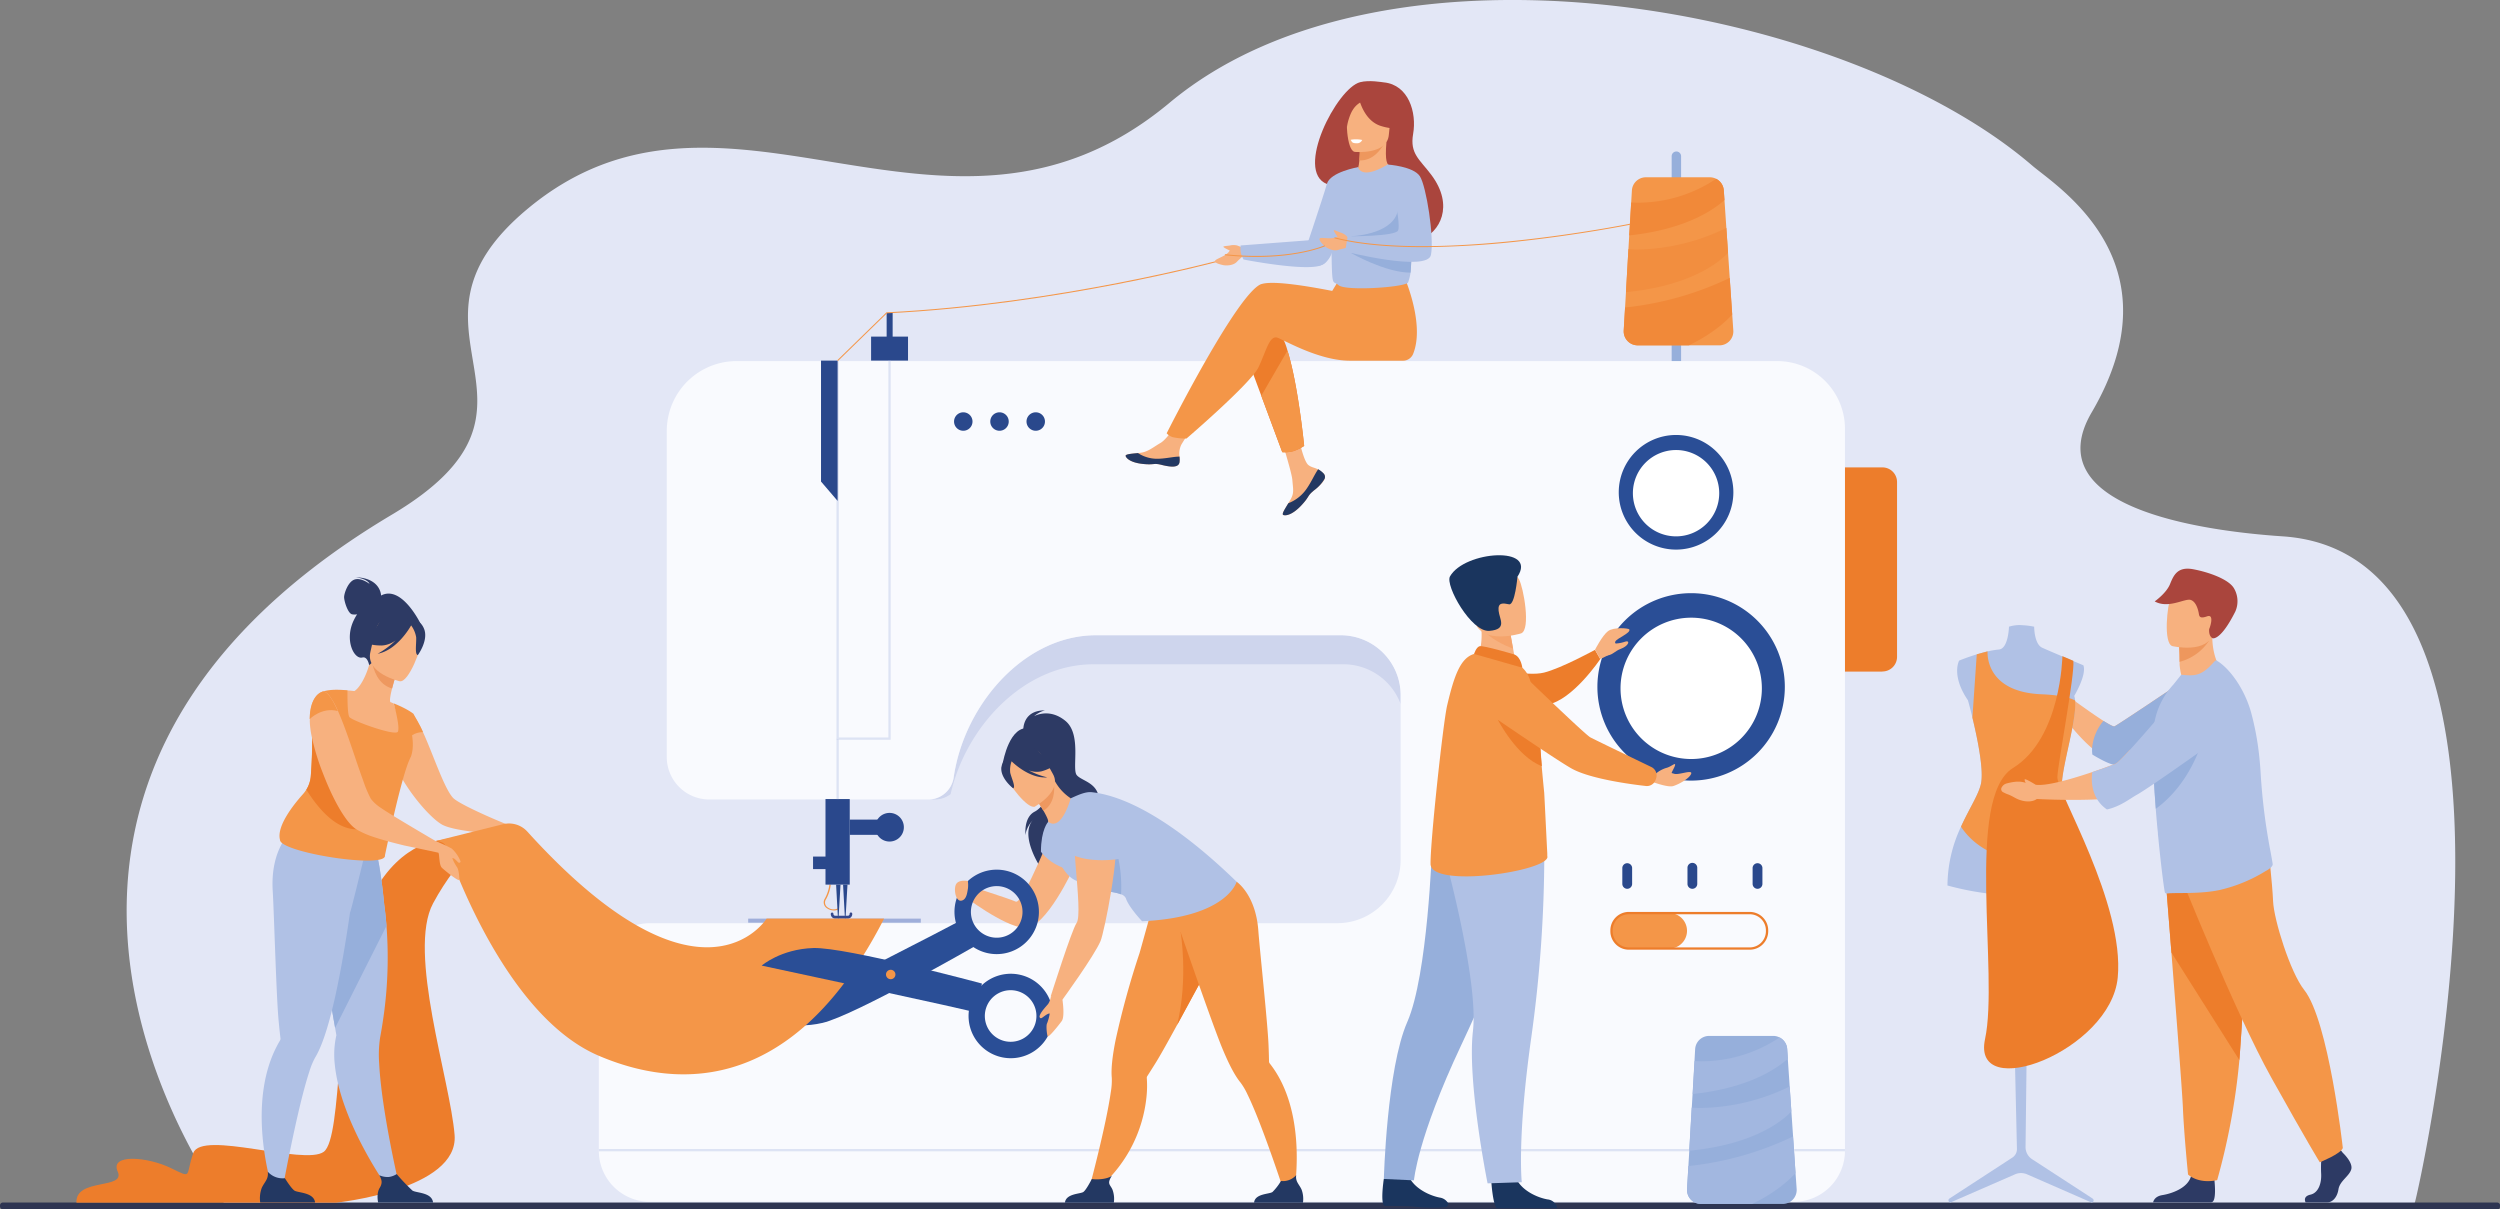<svg xmlns="http://www.w3.org/2000/svg" viewBox="0 0 853.67 412.94"><rect x="0" y="0" width="853.67" height="412.94" fill="#808080" stroke="none"/><defs><style>.cls-1{fill:#e3e7f6;}.cls-2{fill:#96afdb;}.cls-3{fill:#2e3552;}.cls-4{fill:#f49648;}.cls-5{fill:#ced5ed;}.cls-6{fill:#f9fafe;}.cls-7{fill:#2a488c;}.cls-8{fill:#dde3f4;}.cls-9{fill:#4d67ac;}.cls-10{fill:#ed7d2b;}.cls-11{fill:#9faeda;}.cls-12{fill:#cbd3ed;}.cls-13{fill:#35488c;}.cls-14{fill:#e5c7bd;}.cls-15{fill:#f28e3f;}.cls-16{fill:#f18939;}.cls-17{fill:#f7b17f;}.cls-18{fill:#233862;}.cls-19{fill:#aa453d;}.cls-20{fill:#ee975d;}.cls-21{fill:#b0c1e5;}.cls-22{fill:#fff;}.cls-23{fill:#2a4e96;}.cls-24{fill:#1a355e;}.cls-25{fill:#f5a46c;}.cls-26{fill:#2d3a64;}.cls-27{fill:#ee985f;}.cls-28{fill:#d4dcf1;}.cls-29{fill:#c6d1ec;}.cls-30{fill:#a2b7e0;}</style></defs><g id="Capa_2" data-name="Capa 2"><g id="Capa_1-2" data-name="Capa 1"><path class="cls-1" d="M824.57,410.73c-.26.62-45.68,1.35-46,2H701.17l-22.66-.06H475.68l-59.23-.06H260.29l-65.23-.06H77.11L76.53,411l-.07-.13a.6.6,0,0,1-.06-.18c-.26-.49-104.22-138.72,57.4-234.94,63.24-37.65-4-62.51,46.33-104.42,33.2-27.67,68.15-21.86,104.07-16,37.63,6.09,76.34,12.18,115.21-20.27,74.27-61.95,230.5-33.59,294.53,21.48,8.4,7.22,50.41,32.89,20.32,84.25-19,32.42,37.08,40.47,65.23,42.36,96.25,6.46,45.73,226.35,45.08,227.58"/><path class="cls-2" d="M572.44,124.79a1.62,1.62,0,0,1-1.62-1.61V53.34a1.61,1.61,0,1,1,3.22,0v69.84a1.61,1.61,0,0,1-1.6,1.61"/><path class="cls-3" d="M852.7,412.94H1a1,1,0,0,1-1-1v-.32a1,1,0,0,1,1-1H852.7a1,1,0,0,1,1,1V412a1,1,0,0,1-1,1"/><path class="cls-4" d="M284.69,310.88a4,4,0,0,1-2.24-.69,2.39,2.39,0,0,1-.78-3.39,13.32,13.32,0,0,0,1.54-4.74l.47,0A13.4,13.4,0,0,1,282.1,307a2,2,0,0,0,.66,2.93,3.29,3.29,0,0,0,3.36.24l.27.31a3.38,3.38,0,0,1-1.7.43Z"/><path class="cls-5" d="M319.17,273H317a8.66,8.66,0,0,0,5.33-1.83,8.88,8.88,0,0,0,3.35-5.76,58.93,58.93,0,0,1,2.14-9.29c6.67-21,25-39.22,46.47-39.22h83.54a20.47,20.47,0,0,1,20.48,20.49v3.09h0a20.86,20.86,0,0,0-19.69-13.65H373.4c-18.39,0-34.47,12.76-43.19,29.29a60.5,60.5,0,0,0-5.6,15.05,9,9,0,0,1-5.44,1.83"/><path class="cls-6" d="M630,146.46V392.92a17.45,17.45,0,0,1-17.46,17.46H221.94a17.47,17.47,0,0,1-17.38-15.68c0-.44-.07-.88-.08-1.33,0-.16,0-.3,0-.45V332.7c0-.47,0-.93.06-1.39a17.46,17.46,0,0,1,17.41-16.07H456.65a21.64,21.64,0,0,0,21.62-21.62V237.41a20.47,20.47,0,0,0-20.48-20.49H374.25c-21.51,0-39.8,18.17-46.47,39.22a58.93,58.93,0,0,0-2.14,9.29,8.88,8.88,0,0,1-3.35,5.76A8.66,8.66,0,0,1,317,273H242.19a14.51,14.51,0,0,1-14.51-14.5V147.15a23.25,23.25,0,0,1,.33-3.93,23.85,23.85,0,0,1,23.53-19.92H606.85a23.15,23.15,0,0,1,22.87,19.55,22.55,22.55,0,0,1,.28,3.61"/><polyline class="cls-7" points="281.88 272.85 290.16 272.85 290.16 302.07 281.88 302.07 281.88 272.85"/><polygon class="cls-7" points="290.16 285.07 299.85 285.07 299.85 279.87 290.16 279.87 290.16 285.07 290.16 285.07"/><path class="cls-7" d="M298.86,282.47a4.89,4.89,0,1,1,4.89,4.89,4.89,4.89,0,0,1-4.89-4.89Z"/><polygon class="cls-7" points="283.07 296.77 277.63 296.77 277.63 292.49 283.07 292.49 283.07 296.77 283.07 296.77"/><polyline class="cls-7" points="310.06 123.13 297.45 123.13 297.45 114.94 310.06 114.94 310.06 123.13"/><path class="cls-4" d="M587.11,117.92H559.22a4.77,4.77,0,0,1-4.77-5l.46-7.83V105l.31-5.27.84-14.7.27-4.63L557,69.15l.24-4.11a4.78,4.78,0,0,1,4.76-4.5h21.88A4.79,4.79,0,0,1,588.62,65l.23,3.3.64,9.48.1,1.5,1.06,15.61.85,12.49.37,5.46a4.76,4.76,0,0,1-4.76,5.09"/><path class="cls-5" d="M304.15,123.3h-.79v-.17h.79v.17m-17.73,0h-.79v-.17h.79v.17"/><polyline class="cls-8" points="304.14 252.61 286.42 252.61 286.42 252.21 285.63 252.21 285.63 252.61 285.63 123.3 286.42 123.3 286.42 251.82 303.36 251.82 303.36 123.3 304.14 123.3 304.14 252.61"/><polyline class="cls-9" points="304.14 123.13 303.36 123.13 303.36 122.99 304.14 122.99 304.14 123.13"/><path class="cls-10" d="M642.79,229.32H630V159.6h12.78a5,5,0,0,1,5,5v59.69a5,5,0,0,1-5,5Z"/><polygon class="cls-11" points="314.43 315.07 255.48 315.07 255.48 313.68 314.43 313.68 314.43 315.07 314.43 315.07"/><polygon class="cls-7" points="286.02 171.05 280.35 164.43 280.35 123.13 286.02 123.13 286.02 171.05 286.02 171.05"/><polyline class="cls-8" points="286.42 272.85 285.63 272.85 285.63 252.61 286.42 252.61 286.42 272.85"/><polyline class="cls-9" points="286.42 272.85 285.63 272.85 286.42 272.85 286.42 272.85"/><polyline class="cls-12" points="286.42 252.61 285.63 252.61 285.63 252.21 286.42 252.21 286.42 252.61"/><path class="cls-5" d="M630,393.14h0a1.62,1.62,0,0,1,0-.22v-.57h0v.79"/><path class="cls-8" d="M630,393.14H612.62l0-.79H630v.79"/><path class="cls-5" d="M204.47,393.14h0v0"/><path class="cls-8" d="M576.83,393.14H204.47v-.79h372.4l0,.54h0v.25"/><path class="cls-7" d="M325.78,143.94a3.15,3.15,0,1,1,3.15,3.15,3.15,3.15,0,0,1-3.15-3.15Z"/><path class="cls-7" d="M338.15,143.94a3.15,3.15,0,1,1,3.15,3.15,3.15,3.15,0,0,1-3.15-3.15Z"/><path class="cls-7" d="M350.52,143.94a3.15,3.15,0,1,1,3.15,3.15,3.15,3.15,0,0,1-3.15-3.15Z"/><polygon class="cls-7" points="304.81 117.85 302.76 117.85 302.76 106.82 304.81 106.82 304.81 117.85 304.81 117.85"/><polygon class="cls-7" points="286.33 313.68 286.14 313.68 285.5 302.07 287.01 302.07 286.33 313.68 286.33 313.68"/><polygon class="cls-7" points="288.72 313.68 288.52 313.68 287.88 302.07 289.39 302.07 288.72 313.68 288.72 313.68"/><path class="cls-13" d="M289.52,313.68h-4.34a1.56,1.56,0,0,1-1.49-1.62.45.45,0,1,1,.9,0,.62.62,0,0,0,.59.64h4.34a.62.62,0,0,0,.6-.64.47.47,0,0,1,.45-.49.48.48,0,0,1,.45.49,1.57,1.57,0,0,1-1.5,1.62Z"/><path class="cls-4" d="M570,323.9H556.34a6.06,6.06,0,0,1,0-12.12H570a6.06,6.06,0,0,1,0,12.12Z"/><path class="cls-10" d="M556.2,312.18a5.52,5.52,0,0,0-5.52,5.51v.3a5.52,5.52,0,0,0,5.52,5.52h41.28A5.53,5.53,0,0,0,603,318v-.3a5.52,5.52,0,0,0-5.52-5.51Zm41.28,12.11H556.2a6.31,6.31,0,0,1-6.31-6.3v-.3a6.31,6.31,0,0,1,6.31-6.3h41.28a6.31,6.31,0,0,1,6.31,6.3v.3a6.31,6.31,0,0,1-6.31,6.3Z"/><path class="cls-7" d="M555.65,303.5h0a1.69,1.69,0,0,1-1.68-1.68v-5.51a1.68,1.68,0,0,1,3.35,0v5.51a1.68,1.68,0,0,1-1.67,1.68Z"/><path class="cls-7" d="M577.89,303.5h0a1.68,1.68,0,0,1-1.67-1.68v-5.51a1.67,1.67,0,1,1,3.34,0v5.51a1.68,1.68,0,0,1-1.67,1.68Z"/><path class="cls-7" d="M600.13,303.5h0a1.69,1.69,0,0,1-1.67-1.68v-5.51a1.68,1.68,0,0,1,3.35,0v5.51a1.68,1.68,0,0,1-1.68,1.68Z"/><polyline class="cls-14" points="555.21 99.71 555.54 94.06 555.22 99.71 555.21 99.71"/><path class="cls-15" d="M555.22,99.71l.32-5.65.52-9a31.2,31.2,0,0,0,3.18.13,71,71,0,0,0,30.25-7.37l.58,8.48s-8.9,11-34.86,13.46"/><path class="cls-16" d="M576.67,117.92H559.22a4.78,4.78,0,0,1-4.78-4.76c0-.09,0-.19,0-.28l.46-7.83V105a108.6,108.6,0,0,0,35.74-10.1l.85,12.49s-4.75,5.73-14.83,10.55"/><path class="cls-16" d="M556.33,80.38,557,69.15c.75,0,1.56.06,2.41.06A48.14,48.14,0,0,0,586,61.06,4.77,4.77,0,0,1,588.62,65l.23,3.3c-3.14,2.89-12.7,10-32.52,12.09"/><path class="cls-4" d="M286.14,123.26l-.24-.25,16.79-16.36h.07c58.53-2.88,113.88-17.87,114.43-18l.1.34c-.56.15-55.9,15.14-114.45,18l-16.7,16.27Z"/><path class="cls-17" d="M452,161.72a1.66,1.66,0,0,1,.3,1.8h0c-.44,1.2-1.88,2.55-3.54,3.89-.22.17-.41.33-.57.47l-.13.12-.1.08c-1.56,1.44-1,1.77-3.77,4.68-3.19,3.32-5.39,3.38-6,3.08s.54-2,1.73-4l.18-.29.47-.79c1.4-2.38,1-3.5.71-7-.27-2.88-4.48-16.1-4.48-16.1l6.11-1s1.84,10.52,3.87,12.14c1.08.86,2.3.88,3.34,1.52l.22.13a8,8,0,0,1,1.67,1.35Z"/><path class="cls-18" d="M452,161.72a1.66,1.66,0,0,1,.3,1.8h0a13.22,13.22,0,0,1-3.55,3.88c-.21.17-.4.33-.56.48l-.13.12-.1.08c-1.56,1.44-1,1.77-3.77,4.68-3.19,3.32-5.39,3.38-6,3.08s.54-2,1.73-4a13.47,13.47,0,0,0,5.69-4.19c1.92-2.45,3.2-5.6,4.51-7.42l.22.13a8,8,0,0,1,1.67,1.35Z"/><path class="cls-17" d="M402.72,157.9c-.38,1.89-3.07,1.57-6.07.84s-2.3.14-6.57-.34-5.58-2.07-5.71-2.7,2-.77,4.27-1l.86-.1c2.55-.32,4.43-2,6.75-3.33s5.49-6.52,5.49-6.52l5.87.47s-3.08,4.67-4.27,6.7a7.17,7.17,0,0,0-.58,4,7.52,7.52,0,0,1,0,2Z"/><path class="cls-18" d="M396.65,158.74c-3-.74-2.3.14-6.57-.34s-5.58-2.07-5.71-2.7,2-.77,4.27-1l0,.05a12,12,0,0,0,6.12,1.9c2.91.07,6-.76,8-.73a7.52,7.52,0,0,1,0,2c-.38,1.89-3.07,1.57-6.07.84Z"/><path class="cls-10" d="M425.2,120.39l5.49,14.75,7.16,19.27a11.47,11.47,0,0,0,3.8-.35,16.36,16.36,0,0,0,3.68-1.79s-2-20.69-5.7-32.56a21.14,21.14,0,0,0-3.19-6.9c-5.75-6.8-11.24,7.58-11.24,7.58Z"/><path class="cls-4" d="M430.78,97c3.59-1.16,13.84.33,24.13,2.34l2.16-3.55L479.3,94s7.34,16.27,3.32,26.64a3.75,3.75,0,0,1-3.76,2.53H461c-11.05,0-23.4-7.61-25-7.92-2.62-.53-3.66,4.7-6.28,10.19s-24.57,24.31-24.57,24.31a19.51,19.51,0,0,1-4.77-.49,4.65,4.65,0,0,1-2-1.3s24.32-48.4,32.43-51Z"/><path class="cls-19" d="M453.08,62.82c6.7,6.06,23.06,16.82,23.15,16.78s5.24,3.52,9,2.12c6.29-2.32,11.5-11.34,3.53-22-4-5.33-7.4-7.2-6.22-14,1.28-7.32-1.56-16.76-10-17.59-.71-.07-5-.87-8.09-.07-7.94,2-22.52,30.4-11.35,34.77Z"/><path class="cls-17" d="M463,58.83s3.71,2.4,6.54,1.87c2.65-.5,5.23-4,5.19-4-1.08-.31-1.87-1.63-1.31-8.13l-.51.06-8.5,1s0,2.65-.23,5.13c-.16,2.09-.68,3.88-1.18,4.06Z"/><path class="cls-20" d="M464.36,49.64s0,2.65-.23,5.13c4.69.25,7.52-3.81,8.73-6.1l-8.5,1Z"/><path class="cls-17" d="M462.6,51.86s11.06,1.09,11.64-5.81,2.38-11.4-4.66-12.39-8.63,1.53-9.38,3.79-.46,13.95,2.4,14.41Z"/><path class="cls-19" d="M463.78,32.57s1.4,8.43,7.7,10.43c4.6,1.46,6.68.5,6.68.5a18.67,18.67,0,0,1-3-7,3.37,3.37,0,0,0-2.25-2.57c-3.27-1.07-7.23-4-9.13-1.34Z"/><path class="cls-19" d="M465.87,34.37a7.27,7.27,0,0,0-3.93,3.15c-1,1.47-2.18,5.18-2,6.82,0,0-1.94-7.8.88-10.7,3-3.08,5,.73,5,.73Z"/><path class="cls-21" d="M483.1,81.67c-.19.84-.36,1.61-.5,2.32-.22,1.15-.38,2.14-.49,3-.34,2.72-.23,4.33-.46,6.1a15.41,15.41,0,0,1-.83,3.32c-.46,1.26-12.48,2.39-19.32,1.93-2.17-.14-3.83-.45-4.41-.95-2.44-2.12-2.2,2.54-2.54-19.76-.16-10.88,9.23-20.57,9.23-20.57s.75,4.65,10.07-.88c.33-.19,4,5.24,7.53,11.93,3.89,7.39,2.82,8.95,1.72,13.55Z"/><path class="cls-4" d="M430.69,135.14l7.16,19.27a11.47,11.47,0,0,0,3.8-.35,16.36,16.36,0,0,0,3.68-1.79s-2-20.69-5.7-32.56l-8.94,15.43Z"/><path class="cls-21" d="M463.78,57.07s-9.58,1.63-10.7,5.75S444.17,90,444.17,90s6,2,8.28-.2S460.28,69,460.28,69l3.5-11.88Z"/><path class="cls-17" d="M424.72,84.72l-2.27-.9a5.5,5.5,0,0,0-2.11-.07c-.74.23-2.58.21-2.59.51s2.11,1.25,2.11,1.25l.06,0c-.8,1.82-4.82,2.86-5,3.52-.23.81,1.63,1.23,2.65,1.48s3.51.23,4.74-1.07c.9-.94,2.42-2.25,2.42-2.25V84.72Z"/><path class="cls-22" d="M465.15,47.79a1.89,1.89,0,0,1-1.68,1.14c-1.23,0-1.56-.18-1.79-.44a4.16,4.16,0,0,1-.47-.76,10.53,10.53,0,0,1,3.94.06Z"/><path class="cls-21" d="M446.85,82.05l-23.21,1.77a7.24,7.24,0,0,0,1,4.8s20.93,4.1,26.39,2,4.85-11.95,4.85-11.95l-9,3.37Z"/><path class="cls-17" d="M461.31,82.45l-1.54-1.89a5.41,5.41,0,0,0-1.8-1.09c-.76-.16-2.35-1.08-2.51-.82s1.23,2.11,1.23,2.11h.07c-1.59,1.2-5.6.14-6.09.63s.82,1.87,1.59,2.59,2.95,1.91,4.65,1.38c1.25-.39,3.21-.79,3.21-.79l1.19-2.13Z"/><path class="cls-2" d="M482.11,87c-.34,2.72-.23,4.33-.46,6.1-8.7,0-20.34-6.72-20.34-6.72l20.8.62Z"/><path class="cls-2" d="M461.31,80.67s13.56-.41,15.84-8.11c2.51-8.47,5.32,3.48,5.32,3.48L481,83.67H466.11l-4.8-3Z"/><path class="cls-21" d="M473.85,56.19s8.8.58,11,4,4.93,20.86,3.78,26.84-29.32-1.14-29.32-1.14l.9-5.2s16.26.1,17.19-2c1.23-2.82-3.55-22.49-3.55-22.49Z"/><path class="cls-4" d="M485.62,84.39c-10.81,0-21.38-.8-29.87-3a.18.18,0,0,1,.09-.34c9.67,2.53,28.46,4.76,63.05,1,20.7-2.24,37.46-5.6,37.63-5.64a.17.17,0,0,1,.2.14.18.18,0,0,1-.13.21c-.17,0-17,3.4-37.66,5.64a317.46,317.46,0,0,1-33.31,2Z"/><path class="cls-4" d="M429.08,87.74a104.59,104.59,0,0,1-10.7-.57.18.18,0,0,1-.15-.19.17.17,0,0,1,.19-.16c21.8,2.25,33.65-2.94,33.76-3a.19.19,0,0,1,.24.09.18.18,0,0,1-.09.24c-.1,0-8.2,3.59-23.25,3.59Z"/><path class="cls-23" d="M545.46,234.55a32,32,0,1,1,32,32,32,32,0,0,1-32-32Z"/><path class="cls-22" d="M553.36,235.06a24.13,24.13,0,1,1,24.13,24.12,24.13,24.13,0,0,1-24.13-24.12Z"/><path class="cls-23" d="M552.75,168.1a19.57,19.57,0,1,1,19.57,19.57,19.57,19.57,0,0,1-19.57-19.57Z"/><path class="cls-22" d="M557.58,168.41a14.74,14.74,0,1,1,14.74,14.74,14.74,14.74,0,0,1-14.74-14.74Z"/><path class="cls-10" d="M509.78,228s11.5,3.15,17.45,1.67,17.41-7.77,17.41-7.77l1.8,3.15s-9.37,14-18,15.55S509.78,228,509.78,228Z"/><path class="cls-17" d="M563.38,266.67s6,2.38,8,1.74,5.47-2.57,6.09-4.16-4.08.42-5.68,0a10.48,10.48,0,0,0-6.44,0c-3.11.9-1.93,2.42-1.93,2.42Z"/><path class="cls-24" d="M509.25,403.61s.45,7.25,1.79,8.95h20.7a3.69,3.69,0,0,0-3.3-3c-3.28-.57-8.75-2.87-10.73-7.19-2.08-4.54-8.46,1.2-8.46,1.2Z"/><path class="cls-24" d="M472.52,402.6s-1.36,9,.41,9.18c.23,0,8.52,0,10.78.35a56.63,56.63,0,0,0,9.82.07,1,1,0,0,0,.88-1.47,3.94,3.94,0,0,0-2.81-1.8c-3.26-.63-8.69-3-10.6-7.38-2-4.58-8.48,1.05-8.48,1.05Z"/><path class="cls-2" d="M519,307.22s-5.21,18.21-20.12,49.84-16.06,46-16.06,46l-10.28-.49s1-37.64,8-53.59S489,289.38,489,289.38l30,17.84Z"/><path class="cls-21" d="M527.33,291.55a453.45,453.45,0,0,1-4.46,62.82c-4.88,34.62-3.23,49.32-3.23,49.32l-11.68.39s-7-34.64-5-52-9.56-59.46-9.56-59.46l33.91-1.1Z"/><path class="cls-17" d="M504.28,225.57l5.51,4.08,8-1.67c-.1-.73-.63-3.74-1.11-6.47,0-.16-.06-.32-.08-.48-.42-2.32-.77-4.31-.77-4.31L508.35,213l-2.77-1.38c0,.05.21,2.57.24,2.94a23.86,23.86,0,0,1-1.54,11Z"/><path class="cls-4" d="M528.4,292.48c.51,5-39.75,11-39.91,2.55-.13-7.42,4.29-48.28,5.66-54.12,2.42-10.35,4.6-16.26,9.21-17.61,1.7-.5,8,1.13,12.52,2.45a6.51,6.51,0,0,1,.94.32,9.59,9.59,0,0,1,5.63,6.17c.7,2.36,1.51,5.37,2.16,8.7a66.27,66.27,0,0,1,1.22,9.45c0,.67.06,1.34.06,2,0,2.47.24,5.66.55,9.21.19,2.23.42,4.61.65,7l.21,2.09c.05.49.82,16.45,1.05,20.73a1,1,0,0,0,0,.17v0a1.09,1.09,0,0,0,0,.18c0,.38,0,.61,0,.66Z"/><path class="cls-25" d="M506.38,214.69c1.63,3.13,7.72,5.83,10.26,6.82,0-.16-.06-.32-.08-.48-.42-2.32-.77-4.31-.77-4.31L508.35,213c-1.64,0-2.64.39-2,1.68Z"/><path class="cls-17" d="M519.41,216.28s-13.43,4.19-15.9-4.21-5.88-13.51,2.58-16.54,11.08-.32,12.59,2.29,4.15,17.16.73,18.46Z"/><path class="cls-24" d="M518.16,197s-.86,9.77-2.88,9.35-3.86-.74-3.56,2.2,3.1,6.35-3.13,6.87-15.18-15.54-13.47-18.58c4.93-8.78,30.17-10.55,23,.16Z"/><path class="cls-17" d="M544.64,221.88s2.48-4.87,4.44-6.36,7.09-1,7.28-.6c.58,1.23-4.19,3-4.76,4.11s1.69,1-.09,2.93c-1.51,1.6-5.07,3.07-5.07,3.07l-1.8-3.15Z"/><path class="cls-17" d="M549.61,220l3.17-.36c1.14-.12,2.25-.63,2.72-.65,1.11,0,.33,1.7-2.06,2.57-2,.74-2.6,1.94-4.5,2.26-2.31.39.67-3.82.67-3.82Z"/><path class="cls-10" d="M517.2,223.51c-.18-.07-10.84-3.22-12-2.84s-1.85,2.63-1.85,2.63L519.82,228s-.39-3.53-2.62-4.47Z"/><path class="cls-17" d="M565.31,264.25a10.47,10.47,0,0,1,3.57-2c1.66-.37,3.12-1.87,3.12-1.15s-1.25,2.5-1.25,3.12-5.44,0-5.44,0Z"/><path class="cls-10" d="M526.44,261.6c-8.56-3.25-15-15.86-15-15.86l14.43,4.65c0,.67.06,1.34.06,2,0,2.47.24,5.66.55,9.21Z"/><path class="cls-4" d="M565.58,265.63l0-.07a3.18,3.18,0,0,0-1.7-3.65c-5.37-2.59-19.29-9.3-20.84-10.13s-17.93-16.54-22.8-21.24a3.14,3.14,0,0,0-3.18-.73l-13.5,4.41a3.17,3.17,0,0,0-.81,5.62c9.93,6.81,30.7,21,34.43,22.87,6.58,3.37,19.9,5.13,24.82,5.68a3.15,3.15,0,0,0,3.26-1.9,6.18,6.18,0,0,0,.3-.86Z"/><path class="cls-10" d="M148.63,287.22s-16.46,1.56-25.29,27.36-6.26,73.9-12.79,78.72-41.73-7.49-44.55.42,0,8.86-7.74,5.1-20.89-5-18.07,1.24-14.55,2.06-14.08,10.62h88.62s42-4.34,40.5-23.12S139,325,147.88,308.47s20.56-25.14,20.56-25.14l-19.81,3.89Z"/><path class="cls-21" d="M136.22,404.38l-3.72,1.38s-16.18-22.43-18.17-42.17a30.09,30.09,0,0,1,.53-10.09s-.15-.91-.43-2.5c-.13-.75-.29-1.64-.47-2.67-.52-3-1.25-7.14-2.07-11.83-1.91-10.81-4.37-24.62-6.29-34.77l1-.32,10.85-3.5,2.25-7.13,8.08-2.13s1.81,3.53,3.42,20.22c.3,2.19.57,4.61.77,7.23a143,143,0,0,1-.76,29.23c-.38,2.9-.84,5.9-1.42,9a39.74,39.74,0,0,0-.31,8.86c.81,16.14,6.73,41.22,6.73,41.22Z"/><path class="cls-2" d="M132,316.1,114.43,351c-.13-.75-.29-1.64-.47-2.67-.52-3-1.25-7.14-2.07-11.83-1.91-10.81-4.37-24.62-6.29-34.77l1-.32,10.85-3.5,2.25-7.13,8.08-2.13s1.81,3.53,3.42,20.22c.3,2.19.57,4.61.77,7.23Z"/><path class="cls-21" d="M124.26,293.13l-.4-3.48c-6.81,1.8-25-5.06-25-5.06s-6.59,5.8-5.73,19.7c.43,6.78,1.2,35.61,2,44.14.29,3.09.54,5.29.65,6.17h0a1.18,1.18,0,0,1-.2.75,40.67,40.67,0,0,0-3,6.26c-7.91,21.09,1.22,47.07,1.22,47.07l2.37-.95s5.2-28.91,9.42-41.68a25.46,25.46,0,0,1,2-4.89c1.84-3,3.54-7.81,5.09-13.56,2.92-10.89,5.27-25.06,6.84-36,.22,0,4.68-18.48,4.68-18.48Z"/><path class="cls-17" d="M173.14,281.55l-.51,3.41s-.22,0-.62,0c-1.24-.08-4.25-.25-7.66-.62-5.13-.51-11.22-1.41-13.64-2.9-3.7-2.26-9.76-9.16-13.7-16.07a4.29,4.29,0,0,1-.28-.51c-2.06-3.66-3.5-7.3-3.61-10.2a14.3,14.3,0,0,1,.48-4.62,11.87,11.87,0,0,1,2.08-4.17,2.27,2.27,0,0,1,.4-.48,9.55,9.55,0,0,1,2.68-2.28c.67-.29,1.41,0,2.17.87v0a13,13,0,0,1,1.94,2.87s.06.06.06.09c.14.25.28.53.45.84a1,1,0,0,1,.11.2c.31.65.62,1.33.93,2,3.47,7.55,7.16,19,10.23,22.41,1.33,1.46,7.39,4.34,12.21,6.48,3.46,1.52,6.28,2.65,6.28,2.65Z"/><path class="cls-17" d="M137.27,250.86a21.24,21.24,0,0,1-7.84,1.83c-11.71.65-14.37-9.62-14.85-16.43a10,10,0,0,1,4-.51c.83.05,1.69.14,2.41.22,1.43-.74,4-4.38,5.49-10.46l.5.24,8.45,4s-.9,2.75-1.56,5.38c-.52,2.06-.89,4.05-.58,4.6l1.07.44h0a58,58,0,0,1,2.89,10.71Z"/><path class="cls-4" d="M140.2,258.54c-.09.23-.19.46-.29.69-3,6.39-8.46,32.84-8.46,32.84.78,4.76-35.74-.94-35.83-5.26-1.29-4.59,4.56-12,7.86-15.67a10.53,10.53,0,0,0,2.61-5.86,151.67,151.67,0,0,0,.45-15.39h0l1.85-1.33a17,17,0,0,0,2.25-1.87,3.4,3.4,0,0,0,1.08-2.13,11.84,11.84,0,0,0,0-1.78c0-.28-.06-.56-.1-.84a24.21,24.21,0,0,0-1.7-5.67c3.14-1.27,8.73-.52,8.73-.52s0,.31,0,.82c0,2,0,7.28.65,8.27.82,1.24,15.78,6.65,16.57,5s-1.35-9.37-1.43-9.66h0c5,2,6.8,3.62,6.8,3.62-3,2,1.35,8.58-1,14.78Z"/><path class="cls-26" d="M130.12,203.37c0-.51-.41-6-8.74-6.27,0,0,4.09.49,4.8,2.29,0,0-2.79-2.22-5.06-1.51s-3.6,4.7-3.62,6,1.25,5.53,2.69,5.88a4.48,4.48,0,0,0,1.75,0,19.33,19.33,0,0,0-1.12,2c-3.32,6.83.1,13.5,2.92,12.76,1.8-.47,2.31,2.6,2.31,2.6l17.54-14.19s-6.44-13.32-13.47-9.57Z"/><path class="cls-27" d="M135.45,229.72s-.9,2.75-1.56,5.38c-4.94-1.38-6.43-6.57-6.89-9.35l8.45,4Z"/><path class="cls-17" d="M136.49,232.63s-11.81-2.73-10-10.07S128,210,135.63,211.38,144,216,144,218.57s-4.39,14.58-7.51,14.06Z"/><path class="cls-26" d="M144.67,214.41c-1.27-2.66-2.77-2.52-3.7-2a8.49,8.49,0,0,0-11-.94,14.36,14.36,0,0,1-6.63,7.13s1.81,1.86,7.07,1.82a8.66,8.66,0,0,0,4.69-1.76,28.27,28.27,0,0,1-6.16,4.59c6.59-1.26,11-8.88,11.45-9.69a9.43,9.43,0,0,1,1.72,4.05c.12,2-.57,5.92.58,6.07,0,0,3.88-5.24,2-9.22Z"/><path class="cls-4" d="M141.18,243.76s2.84,5,3.27,6.24c0,0-3.69-.14-5.18,2.69,0,0-.35-8.26,1.91-8.93Z"/><path class="cls-10" d="M121.62,283.18c-7.2-.07-13.3-7.55-17-13.53a10.54,10.54,0,0,0,1.5-4.37,151.67,151.67,0,0,0,.45-15.39h0l1.85-1.33a17,17,0,0,0,2.25-1.87c5.9,10,20.75,36.6,11,36.49Z"/><path class="cls-18" d="M107.6,410.63H88.85a10.3,10.3,0,0,1,.53-5c.94-2.08,2.41-3,2.05-5.54a6.78,6.78,0,0,0,5.85,2.23c.33.54,2.14,3.42,3.25,4.22s6.7.57,7.07,4.12Z"/><path class="cls-18" d="M147.88,410.63H129.12s-.7-3,.53-5c1.09-1.8.67-2.83-.13-4.32a7.22,7.22,0,0,0,3.16.6,6.55,6.55,0,0,0,2.78-1,67.07,67.07,0,0,0,5.35,5.61c1.23.88,6.69.57,7.07,4.12Z"/><path class="cls-17" d="M150.37,288.24l-.75,2.91s-9.37-2-11.43-2.41h0c-3.52-.85-7.46-1.87-10.79-3a29.39,29.39,0,0,1-5.75-2.57,3.16,3.16,0,0,1-.39-.28c-3.3-2.4-7.22-9.44-10.26-17-.43-1.05-.82-2.09-1.22-3.1a79.11,79.11,0,0,1-3.21-10.71,31.09,31.09,0,0,1-.76-5.1,11.77,11.77,0,0,1,0-1.44c.06-8.18,4.12-9.3,4.12-9.3l.28-.09c.7-.11,1.44.37,2.2,1.3a25.27,25.27,0,0,1,3,5.32c1.61,3.64,3.3,8.35,4.88,13,.87,2.56,1.72,5.13,2.56,7.49.48,1.44,1,2.79,1.41,4a39.93,39.93,0,0,0,2.37,5.5,13.64,13.64,0,0,0,3.47,3.13c3,2.17,20.32,12.27,20.32,12.27Z"/><path class="cls-4" d="M115.35,242.81c-5.42-1.5-9.61,2.74-9.61,2.74.07-8.16,4.13-9.28,4.13-9.28,1.64-.68,3.53,2.15,5.48,6.54Z"/><path class="cls-23" d="M329.29,313.52c.16.45-67,34.49-67,34.49s7.75,3.78,18.6,1.27,52.52-26.48,52.52-26.48l-4.17-9.28Z"/><path class="cls-4" d="M261.77,313.68s-22.26,35.86-81.69-29.7a8.43,8.43,0,0,0-8.33-2.53l-23.12,5.77a4.36,4.36,0,0,1,3.07.94,5.88,5.88,0,0,1,1.21,2.14c4.77,13.31,22.62,57.88,51.56,70.21,34.15,14.54,70.34,6.14,97.42-46.83Z"/><path class="cls-4" d="M413.89,328.1l-.16.3c-1.32,2.28-4.34,7.89-7.67,14-1.57,2.91-3.22,5.94-4.78,8.79-2.69,4.92-5.14,9.3-6.58,11.62s-2.52,4-2.95,4.67h0a1.12,1.12,0,0,0-.15.69,36.27,36.27,0,0,1-.09,6.17A47.36,47.36,0,0,1,376,405l-4,.59s5.66-21,7.33-32.85a22.86,22.86,0,0,0,.31-4.7c-.3-3.09.25-7.63,1.29-12.84a289.88,289.88,0,0,1,8.18-29.72c.19-.57,5.82-20.94,5.82-20.94,4.72,4.13,21.95,5.84,21.95,5.84s2.93,7.1-3,17.69Z"/><path class="cls-18" d="M363.64,410.68h16.7a9.16,9.16,0,0,0-.47-4.47c-.83-1.86-2-1.91-.15-4.82-1.06,1.09-4.47,1.55-6.89,1.22-.29.48-1.91,3.7-2.9,4.41s-5.95.5-6.29,3.66Z"/><path class="cls-10" d="M413.89,328.1l-.16.3c-1.32,2.28-8.44,15.43-11.77,21.57,3.86-15.86,1.18-31.72,1.18-31.72l10.75,9.85Z"/><path class="cls-26" d="M349.42,249.77s-.66-7.21,7.39-7.21a9.45,9.45,0,0,0-3.7,2s5.13-3,10.72,1.62,2.12,16.26,3.82,18.46,8.32,2.65,7.51,9.79-21,16.07-19.71,22c0,0-7.92-11.64-2.26-16.95,0,0-2.76,2.6-3,5.69,0,0-.75-6,3.09-8,3.4-1.71,6.18-8,5.88-9.07s-9.7-18.32-9.7-18.32Z"/><path class="cls-17" d="M360.78,280S349.33,309,346.86,307.88s-17-5.7-17-5.7l-1,3.54s13.85,10.68,21,11.14,16.78-20.53,16.78-20.53L360.78,280Z"/><path class="cls-23" d="M349.29,354.68a8.81,8.81,0,1,0-11.94-3.56,8.82,8.82,0,0,0,11.94,3.56Zm-11-20.44a14.42,14.42,0,1,1-5.83,19.54,14.44,14.44,0,0,1,5.83-19.54Z"/><path class="cls-23" d="M331.78,309.33a8.81,8.81,0,1,0,10.62-6.51,8.81,8.81,0,0,0-10.62,6.51ZM326.32,308A14.42,14.42,0,1,1,337,325.41,14.45,14.45,0,0,1,326.32,308Z"/><path class="cls-26" d="M351.69,248.75c-.1-.43,9.54,4.37,10,4.91,4.52,5,3.23,11.57.64,11.63-1.66,0-1.34,2.8-1.34,2.8l-18.5-7.82s2.23-13,9.16-11.52Z"/><path class="cls-21" d="M357.91,280.64s-2.46,2.55-2.46,10.18c0,0,3.39,5.36,12.2,6.72,0,0-7.57-16.91-9.74-16.9Z"/><path class="cls-4" d="M400.87,311.65l-.06-3.12c6.22.78,21.46-7.44,21.46-7.44s6.52,4.33,7.41,16.7c.43,6,3.19,31.57,3.49,39.19.11,2.76.15,4.74.16,5.53h0a1.08,1.08,0,0,0,.27.65,36.08,36.08,0,0,1,3.37,5.17C446.47,386,441.5,410,441.5,410l-2.21-.56s-8-24.89-13.28-35.66a22.73,22.73,0,0,0-2.37-4.07c-2-2.4-4.06-6.47-6.11-11.37-3.88-9.26-16.66-46.7-16.66-46.7Z"/><path class="cls-18" d="M428.22,410.68h16.7a9.16,9.16,0,0,0-.47-4.47c-.84-1.86-2.15-2.7-1.84-4.94a6,6,0,0,1-5.2,2,18.43,18.43,0,0,1-2.9,3.76c-1.09.78-6,.5-6.29,3.66Z"/><path class="cls-21" d="M368.78,301.13c2.24.38-.37,2.16,2.72,2.5,4.39.48,8.92.81,11.3,1.76a2.57,2.57,0,0,1,1.63,1.31c1,3.1,5.56,7.88,5.56,7.88,29.09-1.33,32.28-13.49,32.28-13.49-18.87-18.34-36.23-29.15-49.49-30.58-2.26-.25-5.13,1.19-7.18,2.1-4.64,2.07-7.69,8-7.69,8s2.34,19,10.87,20.49Z"/><path class="cls-2" d="M371.5,303.63c4.39.48,8.92.81,11.3,1.76A46.35,46.35,0,0,0,376.93,280s-4.47,18.17-5.43,23.66Z"/><path class="cls-17" d="M367.71,277.51s11-.6,13,6.33-3.69,34.62-4.9,37.48c-2.22,5.2-13,20-13,20l-4-1.2s7.19-22.68,8.8-24.93c2.52-3.52-3.25-34.7.06-37.72Z"/><path class="cls-17" d="M358.85,340.16a6.23,6.23,0,0,1-.94,2.66c-.75.91-2.91,3.11-2.94,4.39,0,0,.1.57.57.47s2.07-1.7,2.9-1.59a16,16,0,0,1-.88,3.31c-.44.72-.09,3.8.17,4.43s3.49-3.37,4.81-5.15,0-9,0-9l-3.71.49Z"/><path class="cls-21" d="M382.89,293.12c0,.16-10.45,1.91-17-1.39,0,0-5.45-17.07,2.34-16.25s12.39,3.26,12.59,7a71.22,71.22,0,0,0,2,10.65Z"/><path class="cls-17" d="M330.5,300.85s-2.86-.59-3.92.91-.35,6,1.59,5.8,2.12-3,2.33-4a9.89,9.89,0,0,0,0-2.67Z"/><path class="cls-17" d="M365.6,272.61s-3.06,11.46-7.69,8c.13-.56-.67-2.17-1.62-3.8-1.22-2.09-2.67-4.22-2.67-4.22l6.26-5.48.37-.32a16.49,16.49,0,0,0,5.35,5.79Z"/><path class="cls-27" d="M353.62,272.62s1.45,2.13,2.67,4.22c3.88-2.39,3.89-7.21,3.59-9.7l-6.26,5.48Z"/><path class="cls-17" d="M353.45,275.37s9.44-5.25,6.08-11.08S355.12,253.87,349,257s-6,6-5.4,8.22,7.35,11.39,9.89,10.18Z"/><path class="cls-26" d="M342,261.79c.43-2.59,1.74-2.84,2.66-2.66a7.55,7.55,0,0,1,9.18-3.52,12.83,12.83,0,0,0,7.43,4.47s-1.09,2-5.6,3.3a7.73,7.73,0,0,1-4.45-.36,25,25,0,0,0,6.4,2.42c-5.94.54-11.6-4.89-12.19-5.48a8.66,8.66,0,0,0-.47,3.9c.39,1.75,1.95,4.92,1,5.33,0,0-4.61-3.52-4-7.4Z"/><path class="cls-23" d="M333.64,345.88c0-.47-73.55-16.16-73.55-16.16s6.51-5.65,17.65-6,57.55,12.12,57.55,12.12l-1.65,10Z"/><path class="cls-4" d="M304.13,331.15a1.61,1.61,0,1,1-1.59,1.63,1.61,1.61,0,0,1,1.59-1.63Z"/><path class="cls-17" d="M148.56,287.18a47,47,0,0,1,5.7,2.58,11.93,11.93,0,0,1,3,4.34s0,.51-.49.51-1.54-1.83-2.33-1.54a16.28,16.28,0,0,0,1.58,3c.59.62.92,3.7.8,4.36s-4.13-2.51-5.82-4c-.89-.78-.87-2.65-1.14-4.76-.25-1.86-5.37-2.93-5.37-2.93l4.06-1.63Z"/><path class="cls-17" d="M746.08,244.25a81.55,81.55,0,0,1-6.2,6.66c-4.12,4-9.65,8.38-14.51,9.2a7.77,7.77,0,0,1-3.73-.18,22.37,22.37,0,0,1-7.26-4.42c-6.67-5.69-12.21-14.29-12.21-14.29l3.47-3.93s7.77,5.76,12.62,8.86c1.94,1.22,3.41,2,3.75,1.88,1.21-.52,22.09-14.6,22.09-14.6l2,10.82Z"/><path class="cls-2" d="M746.08,244.25a81.55,81.55,0,0,1-6.2,6.66,157.53,157.53,0,0,1-14.51,9.2,8.45,8.45,0,0,1-2.83,1.16c-2.56-.15-8.07-3.62-8.07-3.62a12.91,12.91,0,0,1-.09-2.14,16.62,16.62,0,0,1,3.88-9.36c1.94,1.22,3.41,2,3.75,1.88,1.21-.52,22.09-14.6,22.09-14.6l2,10.82Z"/><path class="cls-21" d="M709,294.82c.72,4.37,1.2,7.55,1.2,7.55a47.91,47.91,0,0,1-17.48,3.49c-2,.06-4,0-5.91-.05-3-.13-5.9-.42-8.53-.77A98.46,98.46,0,0,1,665,302.37a47.5,47.5,0,0,1,4.62-20.08c2.78-6.11,5.93-10.77,6.8-14.56,1.08-4.74-1.23-15.79-2.9-22.68-.84-3.5-1.53-5.92-1.53-5.92-5.83-8.54-3-13.56-3-13.56s2.72-1.13,6.11-2.16l.06,0c1.16-.35,2.4-.7,3.64-1a28.43,28.43,0,0,1,3.77-.62C685.82,221.5,686,214,686,214a11.75,11.75,0,0,1,4.6-.51,24.48,24.48,0,0,1,4,.51s0,6,2.79,7.2c1.43.64,4.16,1.81,6.83,2.94h0l.27.11.88.38,1.15.48.55.23.88.38,3.45,1.45c1.24,3.22-3.11,10.45-3.11,10.45a7.31,7.31,0,0,1,.3,1.62,2.45,2.45,0,0,1,0,.27,39.52,39.52,0,0,1-1,9.11c-1.19,6.22-3.07,13.36-3.51,18.15a11.39,11.39,0,0,0,.15,4,.5.5,0,0,0,0,.13c.18.56.39,1.31.61,2.22,1.22,5,2.9,14.83,4,21.69Z"/><path class="cls-21" d="M714.52,409.24l-20.63-13.41a4.91,4.91,0,0,1-2.23-4.17L692.9,287.8c0-.9-2.06-1.83-3-1.83s-3.59.38-3.59,1.28l2.41,105.09a3.42,3.42,0,0,1-1.54,2.92l-21.51,14a.72.72,0,0,0,.39,1.33L688.05,401a5.12,5.12,0,0,1,4.13,0l22,9.62a.72.72,0,0,0,.39-1.33Z"/><path class="cls-17" d="M759.11,229.65s-5.82,6.9-13.23,4a22.6,22.6,0,0,1-1.62-6.69c0-.35,0-.69,0-1,0-3.2-.15-5-.15-5h0c.34-.14,11.33-4.66,11.32-4.28-.19,8.65,3.68,13,3.68,13Z"/><path class="cls-20" d="M754.33,218.74A17.16,17.16,0,0,1,744.25,226c0-3.2-.15-5-.15-5h0c.3-.09,10.53-2.8,10.22-2.22Z"/><path class="cls-4" d="M709,294.82a69.63,69.63,0,0,1-16.15-.08,50.08,50.08,0,0,1-6.33-1.23c-6.54-1.74-12.87-5.08-16.91-11.22,2.77-6.11,5.93-10.78,6.8-14.56,1.08-4.74-1.23-15.79-2.9-22.68L675,223.41h.06l3.64-1s-1.23,13.85,18.38,14.66c6.18.26,9.64,1.1,11.5,2.13.71,7.88-6,26.52-4.26,31.71,1.21,3.63,3.31,15.81,4.62,23.91Z"/><path class="cls-17" d="M741.8,220.63s12.36,2.9,14.06-4.83,4.42-12.55-3.4-14.73-10,.43-11.2,2.87-2.63,15.73.54,16.69Z"/><path class="cls-19" d="M755.43,217.91c.17.11,2.83.93,7.87-9.11a8.72,8.72,0,0,0-.52-8c-1.84-3-8.38-5.38-13.8-6.41s-6.74,2-8,5.1-5.22,5.87-5.22,5.87c4.69,2.62,10.33-1.12,12.28-.51s2.64,3.7,2.79,4.68.37,1.81,2.83.93,1.11,3.48.71,4.32c0,0-.33,2.22,1.08,3.12Z"/><path class="cls-26" d="M787.27,410.57h7.49c1.57,0,3.31-1.57,3.75-4.45s3.66-4.44,4.36-6.8-2.88-5.67-2.88-5.67l-.6-.77-.62-.8-5.93,1.4s-.15,1.41-.24,3.21a40.23,40.23,0,0,0,0,4.11c.17,3.14-.88,6.52-3.67,7.14s-1.64,2.63-1.64,2.63Z"/><path class="cls-26" d="M735.17,410.57H755a2.26,2.26,0,0,0,.42-.12c1.32-.67.91-5.74.75-7.3,0-.29,0-.46,0-.46s-7-5.58-7.94-1.31c0,.13-.06.26-.1.39h0c-1.21,4-6.63,5.82-9.75,6.32-2.39.39-3,1.78-3.17,2.48Z"/><path class="cls-4" d="M739.17,296.16s1.06,13.22,2.3,29.11c1.69,21.58,3.73,48.1,3.93,53.12.35,8.72,1.75,22.67,1.75,22.67s3.31,3.32,9.94,1.92a228.59,228.59,0,0,0,7.59-41c0-.34.05-.69.08-1,1.57-21.45,4-66.62,4-66.62l-29.6,1.83Z"/><path class="cls-10" d="M739.17,296.16s1.06,13.22,2.3,29.11L764.68,362c0-.34.05-.69.08-1,1.57-21.45,4-66.62,4-66.62l-29.6,1.83Z"/><path class="cls-4" d="M744,297.73s19.09,47.87,31.65,70.37,16.48,28.78,16.48,28.78S799.34,394,800,392c0,0-4.8-43.44-13.21-54-4.75-6-10.33-23.94-10.6-30.22s-1.7-18.7-1.7-18.7L744,297.73Z"/><path class="cls-21" d="M773.87,297.3a51.84,51.84,0,0,1-15.9,6.6c-6.78,1.47-15.08.84-17.86,1.19a1.11,1.11,0,0,1-.81-.21c-.21-.13-1.3-8.5-2.34-19.1-.05-.41-.1-.86-.11-1.27v-.15q-.18-1.65-.33-3.36c-.14-1.59-.28-3.2-.4-4.83-.1-1.26-.19-2.53-.28-3.79l-.06-.83c-.32-4.68-.56-9.28-.63-13.38,0-.68,0-1.34,0-2v-.09c0-2.71,0-5.13.23-7.14,0-.51.1-1,.16-1.44a25.71,25.71,0,0,1,6.58-13.72l2.71-3.39c2.62.23,4.91.61,7.47-1,2.77-1.77,4-4.17,4.57-3.86,4.29,2.51,9.49,9.41,11.82,17.79a95.17,95.17,0,0,1,2.77,14.95c.22,2.05.4,4.14.51,6.25a206.09,206.09,0,0,0,3.42,26.69c.29,1.62.53,2.91.66,3.81s-1.46,1.89-2.15,2.3Z"/><path class="cls-2" d="M754.15,244.25s-2.41,20.53-18,31.92c-.1-1.26-.19-2.53-.28-3.79l-.06-.83c-.32-4.68-.56-9.28-.63-13.38,0-.68,0-1.34,0-2v-.09c0-2.41.08-4.6.23-6.47a39.29,39.29,0,0,1,18.8-5.37Z"/><path class="cls-10" d="M704.24,224.1s-.43,28-16.87,38.15-4.76,70.36-9.54,92.55,42.9,4.09,45.31-21-20.82-63.64-20.62-68.43,6.07-35.4,5.45-39.73l-3.73-1.58Z"/><path class="cls-17" d="M733.46,268.53a34.72,34.72,0,0,1-4.84,2.63c-2.62,1-6.85,1.48-11.43,1.74-10,.58-21.68-.07-21.68-.07-1.76,1.27-4.86,1.05-7.48-.42s-2-.84-3.93-1.85a1.18,1.18,0,0,1-.52-1.8,2.65,2.65,0,0,1,1.67-1.25c3.5-.91,5-.64,6.52-.19a1.67,1.67,0,0,1-.41-1.17c.11-.38,2.65,1.13,3.77,1.82,3.78.54,12.67-2.09,19.3-4.33,4-1.35,7.17-2.56,7.92-2.85s2.53-2.17,4.91-4.76c1.46,4.31,3.49,9,6.2,12.5Z"/><path class="cls-21" d="M755.92,253.36c-7.83,5.52-22.4,15.87-26.2,18-2.45,1.36-5.62,4-10.26,5.05-6.64-4.52-5-12.74-5-12.74,4-1.35,7.17-2.56,7.92-2.85,2-.77,18.2-20,18.2-20s6.17-7.93,11.73-6.63c4.83,1.14,6.92,4.72,7.78,8.2a10.39,10.39,0,0,1-4.14,11Z"/><path class="cls-2" d="M608.73,411.11H580.84a4.77,4.77,0,0,1-4.76-5.05l.45-7.82v-.07l.31-5.28.85-14.69.27-4.63.65-11.24.23-4.1a4.79,4.79,0,0,1,4.77-4.5h21.87a4.58,4.58,0,0,1,2.15.52,4.79,4.79,0,0,1,2.62,3.93l.22,3.3.65,9.48.1,1.5,1.06,15.61.84,12.49.38,5.45a4.78,4.78,0,0,1-4.77,5.1"/><polyline class="cls-28" points="576.87 392.35 576.87 392.35 577.22 386.27 576.87 392.35"/><polyline class="cls-29" points="576.84 392.89 576.87 392.35 576.87 392.35 576.84 392.89 576.84 392.89"/><path class="cls-30" d="M576.84,392.89l0-.54.35-6.08.47-8.07a30.85,30.85,0,0,0,3.17.13A71.2,71.2,0,0,0,611.11,371l.58,8.48s-8.89,11-34.85,13.45"/><path class="cls-30" d="M598.3,411.11H580.84a4.77,4.77,0,0,1-4.77-4.76c0-.09,0-.19,0-.29l.45-7.82v-.07a108.63,108.63,0,0,0,35.75-10.1l.84,12.49s-4.74,5.73-14.82,10.55"/><path class="cls-30" d="M578,373.57l.65-11.24c.75,0,1.55.07,2.41.07a48.09,48.09,0,0,0,26.61-8.15,4.79,4.79,0,0,1,2.62,3.93l.22,3.3c-3.14,2.89-12.69,10-32.51,12.09"/></g></g></svg>